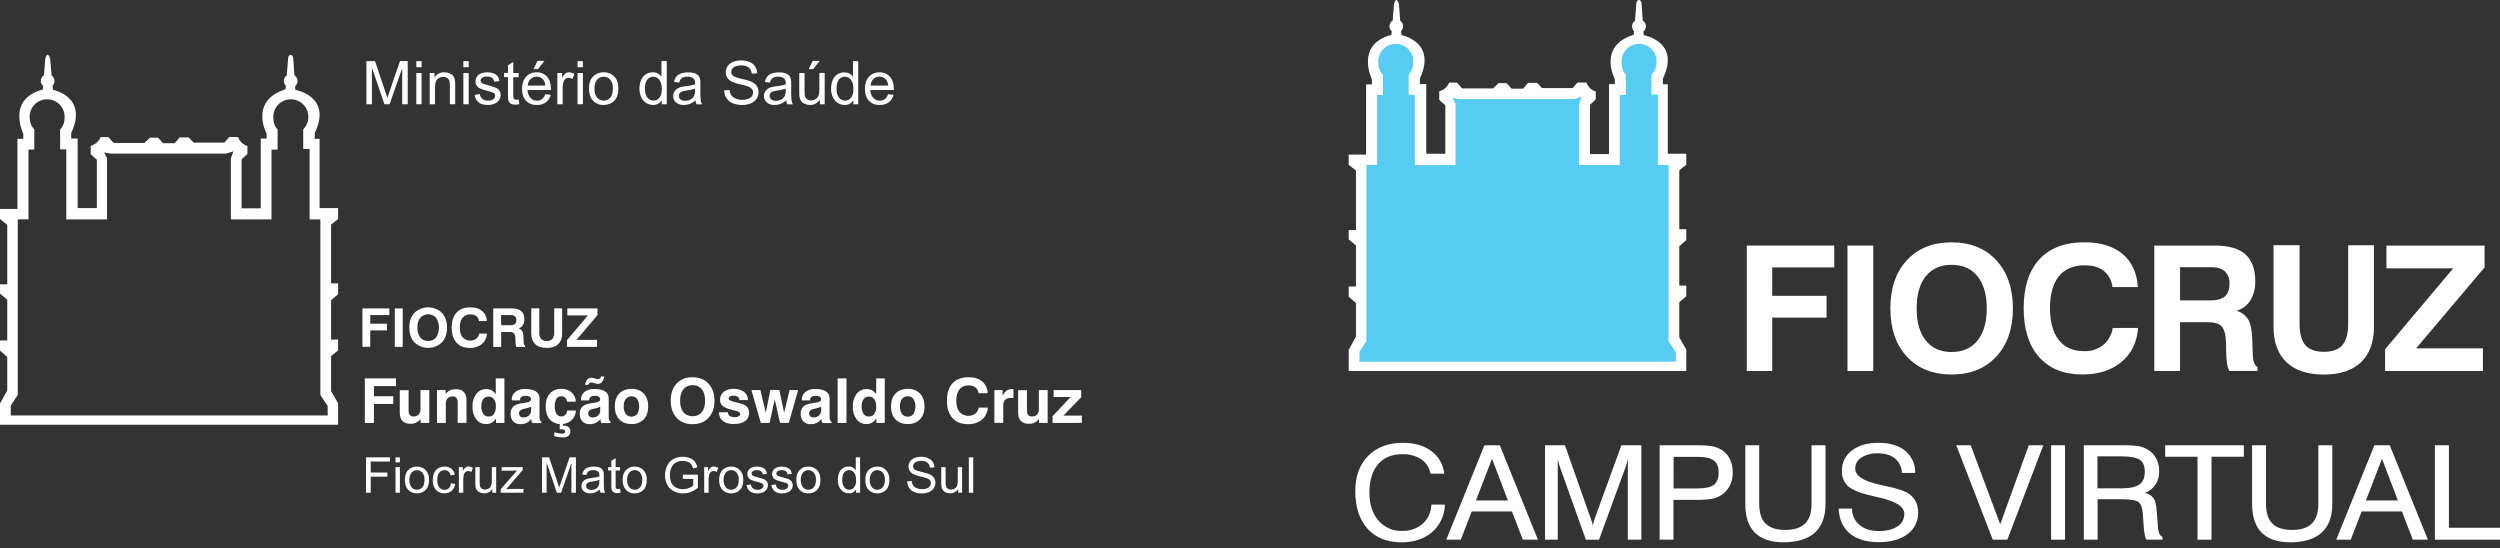 <svg width="228" height="50" viewBox="0 0 228 50" fill="none" xmlns="http://www.w3.org/2000/svg">
<rect x="0" y="0" width="228" height="50" fill="#333333" stroke="none"/>
<path d="M30.835 19.98V18.975H29.146V12.661H28.688C28.688 12.661 28.74 12.213 28.688 12.16C30.358 8.778 26.936 8.196 26.936 8.196L26.915 7.863C26.99 7.8 27.05 7.721 27.088 7.631C27.127 7.541 27.144 7.443 27.137 7.345C27.131 7.248 27.101 7.153 27.051 7.069C27.001 6.985 26.931 6.914 26.848 6.862L26.751 5.427C26.751 5.427 26.751 5.004 26.512 5.004C26.273 5.004 26.274 5.348 26.274 5.348C26.274 5.348 26.213 6.14 26.153 6.876C26.078 6.928 26.015 6.996 25.97 7.076C25.924 7.155 25.896 7.243 25.889 7.334C25.881 7.425 25.893 7.516 25.925 7.602C25.956 7.688 26.006 7.765 26.071 7.83C26.065 7.935 26.053 8.039 26.035 8.143C22.695 9.2 24.313 12.185 24.313 12.185V12.635H23.782V19.002H22.033V14.537L22.563 14.035V13.322C22.367 13.261 22.189 13.155 22.042 13.012C21.895 12.87 21.782 12.696 21.714 12.503H20.892L20.468 13.005H17.657L17.205 12.53H16.384L15.932 13.059H14.873L14.42 12.558H13.678L13.174 13.034H10.363L9.885 12.506H9.169C9.092 12.698 8.971 12.87 8.815 13.007C8.66 13.145 8.475 13.244 8.274 13.298V14.062L8.831 14.564V18.975H7.082V12.636H6.496V12.127C8.061 8.799 4.826 8.19 4.826 8.19L4.795 7.823C4.858 7.759 4.906 7.681 4.936 7.596C4.966 7.511 4.977 7.421 4.969 7.331C4.961 7.242 4.933 7.155 4.888 7.077C4.843 6.999 4.781 6.932 4.707 6.88L4.579 5.397C4.579 5.397 4.499 5 4.34 5C4.182 5 4.128 5.397 4.128 5.397C4.128 5.397 4.071 6.142 4.012 6.859C3.922 6.915 3.847 6.993 3.796 7.086C3.744 7.178 3.717 7.282 3.717 7.388C3.719 7.476 3.74 7.562 3.779 7.641C3.817 7.72 3.872 7.79 3.94 7.846C3.934 7.953 3.921 8.06 3.902 8.166C0.561 9.037 2.125 12.208 2.125 12.208V12.656H1.59V19.053H0V19.977L0.662 20.506V25.93H0V26.776L0.662 27.331V31.049H0V31.974L0.662 32.552V35.617L0 36.806V38.735H30.835V36.781L30.196 35.672V32.476L30.835 31.947V30.97H30.196V27.377L30.835 26.823V25.845H30.196V20.482L30.835 19.98ZM29.885 37.892H0.98V36.993L1.619 36.016V20.006H2.598V13.638H3.129V11.794C2.825 11.504 2.701 11.098 2.701 10.648C2.701 10.226 2.869 9.821 3.168 9.522C3.468 9.224 3.874 9.056 4.298 9.056C4.722 9.056 5.128 9.224 5.428 9.522C5.727 9.821 5.896 10.226 5.896 10.648C5.896 11.1 5.787 11.506 5.483 11.794V13.617H6.047V20.009H9.759V14.431L9.493 13.903L10.103 14.009H20.629L21.293 13.797L21.054 14.434V20.008H24.76V13.641H25.317V11.794C25.013 11.504 24.925 11.098 24.925 10.648C24.925 10.226 25.093 9.821 25.393 9.522C25.692 9.224 26.099 9.056 26.522 9.056C26.946 9.056 27.352 9.224 27.652 9.522C27.952 9.821 28.12 10.226 28.12 10.648C28.124 10.861 28.085 11.072 28.005 11.269C27.925 11.466 27.805 11.645 27.654 11.794V13.59H28.236V20.009H29.218V36.016L29.88 37.019L29.885 37.892Z" fill="white"/>
<path d="M33.053 31.633V28.127H35.508V28.732H33.768V29.526H35.294V30.135H33.768V31.628L33.053 31.633Z" fill="white"/>
<path d="M36.004 31.633V28.127H36.728V31.633H36.004Z" fill="white"/>
<path d="M37.33 29.878C37.33 29.312 37.484 28.863 37.794 28.53C38.132 28.209 38.581 28.03 39.048 28.03C39.515 28.03 39.964 28.209 40.303 28.53C40.613 28.863 40.768 29.312 40.769 29.876C40.77 30.441 40.614 30.89 40.303 31.224C39.965 31.545 39.515 31.724 39.048 31.724C38.581 31.724 38.132 31.545 37.794 31.224C37.484 30.896 37.33 30.447 37.33 29.878ZM38.067 29.878C38.047 30.198 38.137 30.515 38.323 30.777C38.41 30.883 38.52 30.967 38.646 31.022C38.771 31.078 38.908 31.103 39.045 31.096C39.183 31.103 39.321 31.078 39.447 31.023C39.574 30.967 39.685 30.883 39.773 30.777C39.943 30.508 40.033 30.196 40.033 29.878C40.033 29.561 39.943 29.249 39.773 28.98C39.681 28.879 39.569 28.799 39.443 28.744C39.318 28.689 39.182 28.661 39.045 28.661C38.908 28.662 38.773 28.691 38.648 28.747C38.523 28.803 38.412 28.885 38.32 28.986C38.154 29.196 38.065 29.496 38.065 29.878H38.067Z" fill="white"/>
<path d="M44.405 30.428C44.399 30.61 44.355 30.788 44.275 30.952C44.196 31.116 44.082 31.261 43.942 31.378C43.63 31.624 43.239 31.749 42.842 31.731C42.321 31.731 41.917 31.569 41.628 31.244C41.339 30.92 41.195 30.464 41.195 29.878C41.195 29.283 41.342 28.827 41.637 28.507C41.932 28.188 42.355 28.029 42.907 28.031C43.355 28.031 43.71 28.14 43.972 28.358C44.104 28.474 44.211 28.616 44.284 28.776C44.358 28.935 44.398 29.108 44.4 29.283H43.688C43.67 29.106 43.583 28.943 43.445 28.83C43.29 28.718 43.101 28.664 42.91 28.674C42.773 28.665 42.636 28.688 42.51 28.742C42.384 28.795 42.272 28.877 42.184 28.981C42.018 29.185 41.935 29.482 41.935 29.873C41.935 30.255 42.018 30.549 42.183 30.756C42.337 30.927 42.548 31.036 42.777 31.062C43.006 31.089 43.237 31.031 43.426 30.9C43.572 30.777 43.669 30.606 43.698 30.418L44.405 30.428Z" fill="white"/>
<path d="M44.983 31.633V28.127H46.689C47.072 28.127 47.357 28.209 47.541 28.372C47.725 28.535 47.819 28.785 47.819 29.121C47.825 29.309 47.779 29.495 47.683 29.657C47.596 29.798 47.459 29.903 47.3 29.95C47.435 29.99 47.551 30.078 47.626 30.197C47.703 30.359 47.741 30.537 47.737 30.716L47.752 31.131V31.151C47.752 31.36 47.802 31.487 47.888 31.533V31.64H47.095C47.067 31.583 47.047 31.521 47.037 31.458C47.022 31.374 47.013 31.289 47.011 31.203L47.002 30.835C47.011 30.678 46.966 30.523 46.874 30.395C46.761 30.306 46.618 30.264 46.474 30.28H45.708V31.644L44.983 31.633ZM45.706 29.66H46.557C46.702 29.672 46.846 29.632 46.964 29.548C47.01 29.502 47.045 29.447 47.067 29.386C47.089 29.325 47.098 29.26 47.092 29.195C47.096 29.132 47.087 29.068 47.065 29.008C47.043 28.949 47.008 28.894 46.964 28.849C46.856 28.762 46.719 28.72 46.58 28.732H45.696L45.706 29.66Z" fill="white"/>
<path d="M48.454 28.118H49.184V30.317C49.166 30.528 49.223 30.738 49.346 30.91C49.413 30.977 49.493 31.028 49.581 31.06C49.669 31.093 49.764 31.105 49.857 31.098C49.953 31.106 50.049 31.094 50.139 31.062C50.229 31.03 50.312 30.979 50.38 30.912C50.504 30.739 50.562 30.528 50.544 30.317V28.118H51.267V30.395C51.267 30.825 51.147 31.155 50.905 31.386C50.664 31.615 50.316 31.731 49.862 31.731C49.409 31.731 49.056 31.616 48.813 31.387C48.57 31.157 48.449 30.826 48.449 30.395L48.454 28.118Z" fill="white"/>
<path d="M51.707 31.633V31.024L53.624 28.762H51.74V28.125H54.494V28.732L52.577 30.994H54.453V31.631L51.707 31.633Z" fill="white"/>
<path d="M33.418 9.508V5.576H34.204L35.138 8.356C35.223 8.615 35.286 8.809 35.327 8.938C35.372 8.795 35.442 8.585 35.537 8.307L36.481 5.572H37.184V9.508H36.681V6.216L35.53 9.508H35.059L33.917 6.16V9.508H33.418Z" fill="white"/>
<path d="M37.968 6.131V5.576H38.448V6.131H37.968ZM37.968 9.508V6.659H38.448V9.508H37.968Z" fill="white"/>
<path d="M39.189 9.508V6.659H39.626V7.064C39.723 6.913 39.858 6.79 40.018 6.708C40.178 6.625 40.357 6.586 40.536 6.594C40.699 6.592 40.861 6.624 41.011 6.687C41.139 6.737 41.251 6.82 41.335 6.929C41.41 7.037 41.461 7.159 41.486 7.287C41.508 7.442 41.517 7.599 41.513 7.756V9.508H41.029V7.775C41.035 7.626 41.016 7.477 40.972 7.334C40.934 7.236 40.863 7.153 40.772 7.1C40.669 7.041 40.553 7.011 40.434 7.013C40.237 7.01 40.046 7.08 39.899 7.21C39.749 7.337 39.675 7.592 39.675 7.952V9.508H39.189Z" fill="white"/>
<path d="M42.259 6.131V5.576H42.744V6.131H42.259ZM42.259 9.508V6.659H42.744V9.508H42.259Z" fill="white"/>
<path d="M43.287 8.657L43.766 8.582C43.782 8.752 43.862 8.909 43.991 9.022C44.138 9.132 44.319 9.186 44.502 9.176C44.678 9.189 44.853 9.141 44.997 9.04C45.046 9.002 45.086 8.954 45.114 8.9C45.142 8.845 45.157 8.784 45.158 8.722C45.158 8.671 45.145 8.621 45.121 8.576C45.096 8.532 45.06 8.494 45.016 8.468C44.858 8.394 44.691 8.339 44.52 8.305C44.268 8.249 44.02 8.171 43.781 8.073C43.653 8.015 43.545 7.92 43.47 7.802C43.399 7.687 43.362 7.554 43.364 7.42C43.362 7.297 43.392 7.175 43.45 7.067C43.507 6.959 43.589 6.865 43.688 6.793C43.783 6.729 43.887 6.682 43.997 6.652C44.133 6.613 44.274 6.593 44.415 6.594C44.617 6.59 44.817 6.623 45.006 6.691C45.153 6.739 45.283 6.827 45.382 6.946C45.471 7.078 45.528 7.23 45.549 7.388L45.075 7.451C45.06 7.317 44.993 7.194 44.888 7.109C44.761 7.018 44.606 6.973 44.45 6.982C44.284 6.967 44.117 7.006 43.974 7.091C43.932 7.119 43.897 7.157 43.872 7.201C43.847 7.245 43.833 7.295 43.831 7.346C43.831 7.407 43.851 7.466 43.89 7.514C43.939 7.572 44.004 7.616 44.077 7.641C44.125 7.659 44.267 7.701 44.505 7.769C44.749 7.832 44.988 7.911 45.222 8.004C45.35 8.057 45.461 8.146 45.541 8.259C45.622 8.382 45.662 8.526 45.656 8.673C45.656 8.835 45.607 8.993 45.516 9.127C45.414 9.275 45.272 9.389 45.107 9.457C44.916 9.537 44.711 9.577 44.505 9.573C44.133 9.573 43.849 9.496 43.655 9.343C43.451 9.168 43.32 8.924 43.287 8.657Z" fill="white"/>
<path d="M47.296 9.076L47.365 9.503C47.245 9.529 47.123 9.543 47 9.545C46.858 9.552 46.718 9.524 46.591 9.462C46.5 9.414 46.428 9.337 46.386 9.243C46.334 9.058 46.314 8.866 46.326 8.674V7.035H45.971V6.653H46.326V5.954L46.808 5.663V6.659H47.296V7.041H46.808V8.701C46.802 8.79 46.811 8.879 46.833 8.966C46.851 9.005 46.88 9.038 46.918 9.06C46.969 9.086 47.026 9.098 47.083 9.094C47.154 9.093 47.225 9.087 47.296 9.076Z" fill="white"/>
<path d="M49.727 8.59L50.228 8.652C50.163 8.922 50.008 9.161 49.788 9.331C49.55 9.499 49.262 9.584 48.97 9.572C48.787 9.582 48.604 9.553 48.432 9.487C48.261 9.421 48.105 9.32 47.976 9.19C47.731 8.935 47.608 8.575 47.608 8.11C47.608 7.631 47.732 7.259 47.98 6.994C48.102 6.863 48.252 6.76 48.418 6.691C48.585 6.623 48.764 6.59 48.944 6.597C49.119 6.591 49.293 6.623 49.455 6.69C49.616 6.758 49.761 6.859 49.88 6.987C50.122 7.241 50.243 7.611 50.243 8.081C50.243 8.109 50.243 8.152 50.243 8.208H48.109C48.108 8.472 48.202 8.727 48.375 8.927C48.451 9.009 48.544 9.075 48.647 9.118C48.75 9.162 48.861 9.184 48.973 9.182C49.136 9.187 49.296 9.137 49.428 9.042C49.57 8.924 49.674 8.767 49.727 8.59ZM48.136 7.809H49.732C49.726 7.616 49.663 7.428 49.549 7.271C49.478 7.181 49.386 7.109 49.282 7.061C49.178 7.013 49.064 6.989 48.949 6.992C48.845 6.988 48.742 7.006 48.646 7.043C48.549 7.081 48.462 7.137 48.388 7.21C48.229 7.37 48.139 7.585 48.136 7.809ZM48.657 6.305L49.016 5.554H49.655L49.056 6.305H48.657Z" fill="white"/>
<path d="M50.83 9.508V6.659H51.267V7.091C51.34 6.937 51.445 6.801 51.575 6.691C51.666 6.628 51.775 6.594 51.886 6.594C52.063 6.599 52.236 6.653 52.384 6.75L52.217 7.198C52.11 7.132 51.987 7.096 51.861 7.094C51.758 7.093 51.658 7.126 51.576 7.189C51.49 7.256 51.427 7.348 51.396 7.453C51.34 7.636 51.313 7.826 51.314 8.017V9.508H50.83Z" fill="white"/>
<path d="M52.674 6.131V5.576H53.159V6.131H52.674ZM52.674 9.508V6.659H53.159V9.508H52.674Z" fill="white"/>
<path d="M53.716 8.083C53.716 7.556 53.863 7.165 54.158 6.912C54.407 6.7 54.725 6.587 55.053 6.594C55.231 6.587 55.409 6.618 55.575 6.684C55.741 6.749 55.891 6.849 56.016 6.976C56.272 7.231 56.391 7.588 56.391 8.041C56.405 8.338 56.349 8.635 56.226 8.906C56.118 9.113 55.95 9.283 55.744 9.395C55.536 9.511 55.301 9.572 55.063 9.572C54.883 9.58 54.704 9.55 54.537 9.484C54.37 9.418 54.218 9.318 54.093 9.19C53.842 8.933 53.717 8.565 53.716 8.083ZM54.214 8.083C54.214 8.449 54.295 8.72 54.455 8.903C54.529 8.989 54.622 9.058 54.725 9.105C54.829 9.152 54.942 9.177 55.056 9.177C55.17 9.177 55.283 9.152 55.386 9.105C55.49 9.058 55.583 8.989 55.657 8.903C55.817 8.72 55.898 8.442 55.898 8.069C55.898 7.716 55.817 7.449 55.656 7.268C55.581 7.183 55.489 7.114 55.385 7.067C55.282 7.02 55.169 6.996 55.055 6.996C54.941 6.996 54.829 7.02 54.725 7.067C54.622 7.114 54.529 7.183 54.455 7.268C54.295 7.447 54.215 7.719 54.214 8.083Z" fill="white"/>
<path d="M60.35 9.508V9.148C60.267 9.283 60.149 9.394 60.008 9.468C59.867 9.543 59.709 9.579 59.55 9.572C59.327 9.573 59.108 9.508 58.921 9.385C58.728 9.256 58.574 9.076 58.478 8.865C58.368 8.622 58.314 8.357 58.319 8.091C58.316 7.826 58.365 7.564 58.463 7.318C58.546 7.097 58.699 6.909 58.897 6.78C59.087 6.657 59.309 6.592 59.536 6.594C59.696 6.592 59.854 6.629 59.996 6.703C60.126 6.771 60.239 6.868 60.325 6.987V5.576H60.806V9.508H60.35ZM58.817 8.086C58.817 8.452 58.894 8.725 59.048 8.905C59.112 8.988 59.195 9.056 59.29 9.103C59.385 9.15 59.489 9.175 59.595 9.176C59.698 9.177 59.8 9.154 59.894 9.11C59.987 9.066 60.069 9.001 60.134 8.921C60.282 8.751 60.357 8.488 60.357 8.132C60.357 7.742 60.281 7.456 60.13 7.273C60.065 7.188 59.981 7.118 59.884 7.071C59.787 7.023 59.681 6.999 59.573 6.999C59.469 6.998 59.366 7.022 59.272 7.067C59.179 7.113 59.097 7.179 59.034 7.262C58.891 7.434 58.819 7.709 58.818 8.086H58.817Z" fill="white"/>
<path d="M63.427 9.157C63.273 9.292 63.098 9.401 62.909 9.479C62.738 9.542 62.557 9.573 62.375 9.572C62.113 9.589 61.854 9.507 61.65 9.343C61.567 9.27 61.501 9.179 61.457 9.078C61.413 8.977 61.392 8.867 61.394 8.757C61.395 8.627 61.426 8.5 61.487 8.386C61.548 8.271 61.636 8.174 61.743 8.101C61.85 8.028 61.968 7.973 62.092 7.939C62.234 7.906 62.378 7.881 62.523 7.867C62.816 7.84 63.106 7.784 63.388 7.7C63.388 7.634 63.388 7.592 63.388 7.572C63.396 7.497 63.388 7.422 63.364 7.35C63.34 7.278 63.301 7.213 63.25 7.157C63.093 7.037 62.896 6.979 62.698 6.993C62.519 6.978 62.34 7.02 62.187 7.113C62.06 7.222 61.976 7.371 61.947 7.536L61.472 7.471C61.504 7.293 61.577 7.126 61.686 6.982C61.801 6.849 61.952 6.751 62.12 6.7C62.33 6.63 62.549 6.596 62.77 6.6C62.972 6.593 63.173 6.623 63.365 6.686C63.494 6.728 63.61 6.802 63.701 6.901C63.777 6.997 63.829 7.11 63.852 7.23C63.873 7.378 63.881 7.527 63.876 7.676V8.319C63.869 8.603 63.879 8.888 63.907 9.171C63.929 9.291 63.973 9.407 64.035 9.513H63.524C63.47 9.401 63.437 9.28 63.427 9.157ZM63.387 8.078C63.131 8.169 62.865 8.23 62.594 8.26C62.451 8.276 62.309 8.308 62.173 8.357C62.094 8.389 62.028 8.443 61.981 8.514C61.925 8.6 61.903 8.703 61.917 8.804C61.932 8.905 61.983 8.998 62.06 9.065C62.183 9.158 62.336 9.204 62.49 9.192C62.664 9.194 62.836 9.15 62.988 9.065C63.127 8.99 63.239 8.873 63.308 8.731C63.368 8.578 63.395 8.413 63.387 8.249V8.078Z" fill="white"/>
<path d="M66.044 8.245L66.536 8.202C66.551 8.373 66.607 8.539 66.698 8.685C66.799 8.823 66.937 8.929 67.096 8.991C67.288 9.071 67.494 9.111 67.702 9.108C67.882 9.112 68.061 9.082 68.23 9.019C68.364 8.973 68.483 8.889 68.57 8.777C68.643 8.68 68.682 8.561 68.682 8.44C68.684 8.323 68.646 8.21 68.575 8.118C68.479 8.009 68.356 7.929 68.218 7.884C67.988 7.809 67.753 7.745 67.516 7.693C67.252 7.641 66.995 7.558 66.749 7.448C66.579 7.365 66.433 7.239 66.328 7.082C66.235 6.935 66.187 6.765 66.189 6.592C66.189 6.394 66.248 6.2 66.358 6.035C66.48 5.857 66.653 5.719 66.854 5.642C67.085 5.553 67.331 5.509 67.578 5.514C67.843 5.507 68.108 5.553 68.355 5.649C68.563 5.733 68.742 5.877 68.866 6.063C68.987 6.248 69.054 6.463 69.06 6.684L68.559 6.72C68.554 6.613 68.527 6.508 68.48 6.411C68.433 6.315 68.367 6.228 68.286 6.158C68.086 6.016 67.843 5.949 67.598 5.967C67.282 5.967 67.052 6.025 66.908 6.14C66.841 6.188 66.787 6.25 66.749 6.323C66.712 6.395 66.692 6.476 66.691 6.557C66.689 6.623 66.702 6.689 66.728 6.749C66.755 6.809 66.794 6.863 66.844 6.906C66.945 6.997 67.207 7.091 67.633 7.187C67.931 7.245 68.223 7.33 68.506 7.441C68.711 7.524 68.888 7.663 69.017 7.842C69.128 8.008 69.185 8.203 69.182 8.402C69.182 8.611 69.121 8.817 69.005 8.992C68.876 9.182 68.695 9.331 68.483 9.42C68.243 9.526 67.984 9.579 67.722 9.574C67.416 9.584 67.112 9.531 66.828 9.419C66.595 9.323 66.397 9.16 66.259 8.952C66.121 8.741 66.047 8.496 66.044 8.245Z" fill="white"/>
<path d="M71.702 9.157C71.549 9.292 71.374 9.401 71.184 9.479C71.013 9.542 70.832 9.573 70.65 9.572C70.388 9.589 70.129 9.507 69.925 9.343C69.843 9.27 69.777 9.179 69.733 9.078C69.688 8.977 69.667 8.867 69.67 8.757C69.67 8.628 69.701 8.5 69.762 8.386C69.822 8.272 69.909 8.174 70.016 8.101C70.123 8.029 70.24 7.976 70.364 7.943C70.506 7.91 70.65 7.885 70.795 7.87C71.088 7.844 71.378 7.788 71.66 7.704C71.66 7.637 71.66 7.595 71.66 7.576C71.668 7.501 71.66 7.425 71.636 7.354C71.612 7.282 71.573 7.217 71.522 7.161C71.364 7.041 71.168 6.982 70.97 6.997C70.791 6.982 70.612 7.024 70.459 7.117C70.332 7.226 70.247 7.375 70.218 7.539L69.761 7.472C69.793 7.294 69.866 7.127 69.974 6.983C70.087 6.851 70.234 6.753 70.4 6.7C70.609 6.63 70.828 6.596 71.049 6.6C71.251 6.593 71.453 6.623 71.644 6.686C71.773 6.728 71.889 6.802 71.981 6.901C72.057 6.997 72.108 7.11 72.132 7.23C72.152 7.378 72.16 7.527 72.156 7.676V8.319C72.148 8.603 72.159 8.888 72.186 9.171C72.209 9.291 72.252 9.407 72.314 9.513H71.803C71.748 9.401 71.714 9.281 71.702 9.157ZM71.662 8.078C71.406 8.169 71.14 8.23 70.87 8.26C70.726 8.276 70.585 8.308 70.448 8.357C70.37 8.389 70.303 8.443 70.257 8.514C70.201 8.6 70.178 8.703 70.193 8.804C70.207 8.905 70.258 8.998 70.336 9.065C70.458 9.158 70.611 9.204 70.765 9.192C70.94 9.194 71.112 9.15 71.264 9.065C71.403 8.99 71.515 8.873 71.583 8.731C71.644 8.578 71.671 8.413 71.662 8.249V8.078Z" fill="white"/>
<path d="M74.777 9.508V9.089C74.68 9.241 74.546 9.365 74.387 9.449C74.228 9.534 74.05 9.576 73.87 9.572C73.707 9.573 73.546 9.54 73.397 9.475C73.269 9.424 73.156 9.341 73.071 9.233C72.996 9.126 72.945 9.004 72.921 8.875C72.898 8.726 72.888 8.575 72.892 8.424V6.659H73.376V8.238C73.371 8.409 73.381 8.579 73.406 8.748C73.431 8.867 73.498 8.974 73.595 9.048C73.702 9.123 73.831 9.161 73.962 9.157C74.106 9.157 74.247 9.118 74.371 9.045C74.495 8.977 74.592 8.868 74.645 8.738C74.707 8.559 74.735 8.37 74.726 8.181V6.653H75.21V9.508H74.777ZM73.755 6.305L74.114 5.554H74.753L74.16 6.305H73.755Z" fill="white"/>
<path d="M77.824 9.508V9.148C77.741 9.283 77.623 9.394 77.482 9.468C77.341 9.543 77.183 9.579 77.024 9.572C76.801 9.573 76.582 9.508 76.396 9.385C76.202 9.257 76.048 9.077 75.952 8.865C75.843 8.622 75.789 8.357 75.794 8.091C75.791 7.826 75.839 7.564 75.936 7.318C76.02 7.1 76.169 6.914 76.364 6.785C76.554 6.662 76.777 6.597 77.003 6.6C77.157 6.597 77.309 6.631 77.446 6.699C77.584 6.767 77.702 6.868 77.792 6.992V5.576H78.274V9.508H77.824ZM76.29 8.086C76.29 8.452 76.368 8.725 76.523 8.905C76.587 8.988 76.67 9.056 76.764 9.103C76.859 9.15 76.963 9.175 77.069 9.176C77.172 9.177 77.275 9.154 77.368 9.11C77.462 9.066 77.544 9.001 77.609 8.921C77.757 8.751 77.83 8.488 77.83 8.132C77.83 7.742 77.755 7.456 77.604 7.273C77.539 7.187 77.455 7.116 77.358 7.068C77.261 7.019 77.154 6.994 77.046 6.994C76.942 6.994 76.839 7.017 76.745 7.062C76.651 7.108 76.57 7.174 76.506 7.257C76.364 7.432 76.292 7.709 76.292 8.086H76.29Z" fill="white"/>
<path d="M80.992 8.59L81.493 8.652C81.429 8.922 81.274 9.161 81.055 9.331C80.817 9.498 80.531 9.583 80.241 9.572C80.057 9.581 79.874 9.552 79.703 9.487C79.531 9.421 79.376 9.32 79.246 9.19C79.001 8.935 78.88 8.573 78.88 8.11C78.88 7.646 79.007 7.259 79.25 6.994C79.373 6.863 79.523 6.76 79.689 6.691C79.855 6.623 80.034 6.591 80.214 6.597C80.389 6.591 80.563 6.623 80.725 6.69C80.887 6.757 81.032 6.859 81.151 6.987C81.394 7.241 81.515 7.611 81.515 8.081C81.515 8.109 81.515 8.152 81.515 8.208H79.374C79.373 8.472 79.468 8.727 79.641 8.927C79.717 9.009 79.81 9.074 79.913 9.118C80.015 9.162 80.126 9.184 80.238 9.182C80.401 9.187 80.561 9.138 80.693 9.042C80.836 8.925 80.941 8.767 80.992 8.59ZM79.401 7.809H80.997C80.993 7.615 80.929 7.427 80.815 7.271C80.743 7.181 80.651 7.109 80.547 7.061C80.443 7.012 80.329 6.989 80.214 6.992C80.111 6.988 80.007 7.006 79.911 7.043C79.815 7.081 79.727 7.137 79.653 7.21C79.496 7.37 79.406 7.585 79.401 7.809Z" fill="white"/>
<path d="M33.379 44.938V41.711H35.565V42.093H33.809V43.093H35.328V43.475H33.809V44.941L33.379 44.938Z" fill="white"/>
<path d="M36.072 42.167V41.711H36.47V42.167H36.072ZM36.072 44.938V42.601H36.47V44.938H36.072Z" fill="white"/>
<path d="M36.927 43.769C36.927 43.336 37.049 43.016 37.29 42.807C37.496 42.635 37.759 42.544 38.028 42.553C38.174 42.548 38.32 42.573 38.456 42.627C38.593 42.681 38.716 42.763 38.819 42.867C38.925 42.985 39.007 43.123 39.06 43.273C39.112 43.423 39.135 43.581 39.125 43.74C39.137 43.984 39.09 44.227 38.99 44.45C38.901 44.62 38.763 44.76 38.594 44.851C38.42 44.947 38.225 44.996 38.028 44.994C37.88 45 37.733 44.975 37.596 44.921C37.459 44.867 37.334 44.785 37.231 44.679C37.028 44.467 36.927 44.164 36.927 43.769ZM37.336 43.769C37.318 44.01 37.388 44.248 37.533 44.441C37.594 44.512 37.67 44.569 37.755 44.607C37.84 44.646 37.933 44.666 38.026 44.666C38.12 44.666 38.212 44.646 38.298 44.607C38.383 44.569 38.458 44.512 38.52 44.441C38.651 44.293 38.716 44.065 38.716 43.758C38.733 43.522 38.663 43.288 38.518 43.1C38.457 43.031 38.381 42.975 38.296 42.936C38.211 42.898 38.119 42.878 38.026 42.878C37.932 42.878 37.84 42.898 37.755 42.936C37.67 42.975 37.594 43.031 37.533 43.1C37.388 43.292 37.318 43.53 37.336 43.769Z" fill="white"/>
<path d="M41.122 44.082L41.513 44.132C41.485 44.377 41.368 44.603 41.184 44.769C41.004 44.922 40.773 45.003 40.536 44.995C40.392 45.001 40.249 44.976 40.115 44.922C39.981 44.868 39.861 44.786 39.762 44.682C39.568 44.473 39.469 44.173 39.469 43.783C39.465 43.556 39.508 43.33 39.597 43.121C39.673 42.94 39.808 42.79 39.98 42.695C40.151 42.6 40.344 42.551 40.54 42.553C40.765 42.543 40.985 42.611 41.165 42.745C41.333 42.883 41.444 43.078 41.477 43.293L41.094 43.351C41.069 43.215 41 43.091 40.898 42.997C40.803 42.918 40.683 42.876 40.559 42.879C40.467 42.876 40.375 42.894 40.291 42.931C40.206 42.968 40.131 43.023 40.071 43.093C39.943 43.237 39.883 43.462 39.883 43.773C39.883 44.084 39.943 44.314 40.065 44.457C40.122 44.526 40.194 44.581 40.276 44.618C40.358 44.655 40.448 44.673 40.538 44.671C40.682 44.675 40.822 44.623 40.929 44.527C41.043 44.405 41.111 44.248 41.122 44.082Z" fill="white"/>
<path d="M41.849 44.938V42.601H42.207V42.955C42.267 42.828 42.354 42.716 42.462 42.627C42.538 42.575 42.627 42.547 42.718 42.548C42.864 42.55 43.006 42.595 43.127 42.675L42.99 43.043C42.903 42.989 42.802 42.959 42.699 42.958C42.614 42.957 42.532 42.984 42.465 43.035C42.393 43.09 42.341 43.166 42.317 43.252C42.271 43.402 42.248 43.558 42.25 43.714V44.938H41.849Z" fill="white"/>
<path d="M44.897 44.938V44.594C44.818 44.719 44.708 44.821 44.577 44.89C44.446 44.959 44.3 44.994 44.152 44.99C44.02 44.991 43.889 44.964 43.769 44.911C43.663 44.87 43.571 44.802 43.502 44.713C43.438 44.625 43.394 44.525 43.374 44.418C43.354 44.296 43.346 44.173 43.349 44.049V42.601H43.747V43.896C43.742 44.036 43.75 44.177 43.771 44.315C43.793 44.414 43.849 44.501 43.931 44.561C44.019 44.622 44.124 44.654 44.231 44.65C44.349 44.65 44.465 44.619 44.566 44.559C44.666 44.503 44.744 44.415 44.788 44.31C44.839 44.163 44.861 44.008 44.854 43.853V42.601H45.251V44.938H44.897Z" fill="white"/>
<path d="M45.665 44.938V44.617L47.159 42.908C46.989 42.917 46.84 42.922 46.711 42.922H45.754V42.601H47.671V42.856L46.4 44.34L46.155 44.611C46.332 44.597 46.5 44.59 46.656 44.59H47.741V44.932L45.665 44.938Z" fill="white"/>
<path d="M49.432 44.938V41.711H50.078L50.845 43.996C50.917 44.208 50.973 44.367 51 44.473C51.037 44.356 51.094 44.184 51.172 43.956L51.948 41.711H52.525V44.938H52.112V42.237L51.171 44.938H50.788L49.851 42.191V44.938H49.432Z" fill="white"/>
<path d="M54.694 44.65C54.568 44.762 54.424 44.851 54.268 44.914C54.128 44.965 53.979 44.991 53.83 44.99C53.615 45.005 53.403 44.938 53.235 44.803C53.168 44.742 53.114 44.668 53.079 44.585C53.043 44.502 53.026 44.412 53.028 44.322C53.027 44.215 53.053 44.11 53.102 44.016C53.152 43.921 53.224 43.84 53.312 43.78C53.4 43.723 53.496 43.68 53.598 43.653C53.714 43.626 53.832 43.606 53.951 43.593C54.191 43.572 54.429 43.526 54.66 43.457C54.66 43.402 54.66 43.368 54.66 43.354C54.667 43.292 54.66 43.23 54.64 43.171C54.621 43.112 54.589 43.058 54.547 43.013C54.417 42.914 54.256 42.867 54.094 42.879C53.949 42.868 53.805 42.902 53.68 42.976C53.576 43.066 53.506 43.188 53.482 43.323L53.099 43.27C53.125 43.124 53.185 42.986 53.274 42.867C53.366 42.758 53.488 42.676 53.625 42.632C53.796 42.574 53.976 42.546 54.157 42.549C54.322 42.543 54.488 42.567 54.645 42.619C54.751 42.654 54.846 42.715 54.921 42.796C54.984 42.875 55.028 42.967 55.049 43.066C55.065 43.187 55.071 43.309 55.068 43.431V43.96C55.062 44.193 55.071 44.427 55.094 44.659C55.112 44.757 55.146 44.852 55.194 44.939H54.779C54.733 44.849 54.705 44.751 54.694 44.65ZM54.66 43.765C54.45 43.839 54.233 43.889 54.011 43.914C53.892 43.927 53.776 43.954 53.663 43.994C53.6 44.02 53.545 44.065 53.508 44.122C53.471 44.177 53.452 44.242 53.453 44.309C53.452 44.359 53.462 44.409 53.483 44.455C53.503 44.501 53.534 44.541 53.573 44.574C53.673 44.651 53.798 44.689 53.924 44.679C54.067 44.682 54.208 44.648 54.333 44.579C54.447 44.517 54.54 44.422 54.596 44.305C54.645 44.179 54.667 44.044 54.66 43.909V43.765Z" fill="white"/>
<path d="M56.547 44.584L56.604 44.934C56.505 44.956 56.405 44.967 56.304 44.969C56.188 44.975 56.072 44.951 55.968 44.901C55.894 44.861 55.835 44.798 55.8 44.721C55.758 44.569 55.741 44.411 55.752 44.253V42.908H55.46V42.601H55.752V42.022L56.147 41.784V42.601H56.547V42.908H56.147V44.276C56.142 44.349 56.149 44.422 56.167 44.494C56.181 44.526 56.206 44.552 56.236 44.57C56.278 44.592 56.325 44.602 56.372 44.599C56.43 44.598 56.489 44.593 56.547 44.584Z" fill="white"/>
<path d="M56.787 43.769C56.787 43.336 56.908 43.016 57.15 42.807C57.356 42.635 57.618 42.544 57.887 42.553C58.034 42.548 58.18 42.573 58.316 42.628C58.453 42.682 58.576 42.764 58.678 42.869C58.785 42.987 58.867 43.124 58.919 43.274C58.972 43.424 58.994 43.583 58.985 43.741C58.996 43.985 58.95 44.228 58.85 44.452C58.761 44.622 58.623 44.761 58.454 44.853C58.28 44.948 58.085 44.997 57.887 44.995C57.74 45.002 57.593 44.977 57.456 44.922C57.319 44.868 57.194 44.786 57.091 44.681C56.889 44.467 56.787 44.164 56.787 43.769ZM57.196 43.769C57.178 44.01 57.247 44.248 57.393 44.441C57.454 44.512 57.53 44.569 57.615 44.607C57.7 44.646 57.792 44.666 57.886 44.666C57.98 44.666 58.072 44.646 58.157 44.607C58.242 44.569 58.318 44.512 58.38 44.441C58.511 44.293 58.577 44.065 58.576 43.758C58.593 43.522 58.523 43.288 58.38 43.1C58.318 43.031 58.242 42.974 58.157 42.936C58.072 42.898 57.98 42.878 57.886 42.878C57.793 42.878 57.7 42.898 57.615 42.936C57.53 42.974 57.455 43.031 57.393 43.1C57.248 43.292 57.178 43.53 57.196 43.769Z" fill="white"/>
<path d="M62.274 43.672V43.29H63.646V44.487C63.451 44.648 63.231 44.777 62.995 44.869C62.775 44.953 62.541 44.996 62.306 44.997C62.004 45.001 61.706 44.931 61.438 44.793C61.184 44.664 60.978 44.458 60.85 44.205C60.715 43.938 60.646 43.642 60.651 43.344C60.649 43.039 60.717 42.739 60.849 42.465C60.967 42.206 61.166 41.993 61.417 41.859C61.681 41.722 61.975 41.654 62.273 41.66C62.491 41.657 62.708 41.695 62.911 41.773C63.085 41.838 63.239 41.947 63.356 42.089C63.474 42.246 63.558 42.426 63.602 42.618L63.218 42.723C63.182 42.586 63.12 42.457 63.037 42.341C62.956 42.24 62.85 42.163 62.729 42.116C62.587 42.057 62.435 42.028 62.281 42.031C62.107 42.026 61.933 42.056 61.77 42.12C61.639 42.172 61.52 42.252 61.424 42.354C61.339 42.449 61.27 42.557 61.221 42.674C61.135 42.879 61.092 43.1 61.093 43.322C61.085 43.571 61.136 43.818 61.241 44.044C61.334 44.231 61.487 44.383 61.676 44.476C61.864 44.569 62.071 44.618 62.281 44.617C62.468 44.617 62.652 44.581 62.825 44.51C62.97 44.457 63.106 44.38 63.226 44.282V43.681L62.274 43.672Z" fill="white"/>
<path d="M64.223 44.938V42.601H64.581V42.955C64.641 42.828 64.728 42.716 64.836 42.627C64.911 42.575 65.001 42.547 65.092 42.548C65.238 42.55 65.379 42.595 65.501 42.675L65.364 43.043C65.277 42.989 65.176 42.959 65.073 42.958C64.988 42.957 64.906 42.984 64.839 43.035C64.767 43.09 64.715 43.166 64.691 43.252C64.645 43.402 64.622 43.558 64.624 43.714V44.938H64.223Z" fill="white"/>
<path d="M65.585 43.769C65.585 43.336 65.707 43.016 65.948 42.807C66.154 42.635 66.417 42.544 66.686 42.553C66.832 42.548 66.978 42.573 67.115 42.628C67.251 42.682 67.374 42.764 67.477 42.869C67.583 42.987 67.665 43.124 67.718 43.274C67.77 43.424 67.793 43.583 67.784 43.741C67.795 43.985 67.748 44.229 67.647 44.452C67.558 44.622 67.421 44.761 67.252 44.853C67.079 44.948 66.883 44.997 66.686 44.995C66.538 45.002 66.391 44.977 66.254 44.922C66.117 44.868 65.993 44.786 65.889 44.681C65.686 44.467 65.585 44.164 65.585 43.769ZM65.994 43.769C65.976 44.01 66.046 44.248 66.191 44.441C66.252 44.512 66.328 44.569 66.413 44.607C66.498 44.646 66.591 44.666 66.684 44.666C66.778 44.666 66.871 44.646 66.956 44.607C67.041 44.569 67.117 44.512 67.178 44.441C67.31 44.293 67.375 44.065 67.374 43.758C67.391 43.522 67.321 43.288 67.176 43.1C67.115 43.031 67.039 42.975 66.954 42.936C66.869 42.898 66.777 42.878 66.684 42.878C66.59 42.878 66.498 42.898 66.413 42.936C66.328 42.975 66.253 43.031 66.191 43.1C66.046 43.292 65.976 43.53 65.994 43.769Z" fill="white"/>
<path d="M68.09 44.24L68.484 44.179C68.497 44.318 68.562 44.447 68.668 44.539C68.789 44.631 68.939 44.676 69.091 44.667C69.236 44.678 69.379 44.639 69.497 44.555C69.536 44.524 69.568 44.486 69.59 44.442C69.612 44.398 69.624 44.349 69.625 44.3C69.626 44.258 69.616 44.216 69.595 44.178C69.575 44.141 69.544 44.11 69.508 44.089C69.378 44.027 69.242 43.982 69.101 43.954C68.894 43.908 68.691 43.845 68.495 43.764C68.39 43.717 68.301 43.639 68.24 43.541C68.182 43.447 68.152 43.338 68.153 43.228C68.152 43.127 68.177 43.028 68.224 42.939C68.271 42.85 68.338 42.774 68.42 42.717C68.498 42.664 68.584 42.625 68.676 42.601C68.787 42.569 68.903 42.553 69.019 42.554C69.184 42.551 69.348 42.578 69.504 42.633C69.625 42.674 69.732 42.748 69.812 42.848C69.885 42.956 69.932 43.08 69.948 43.21L69.565 43.263C69.553 43.153 69.498 43.051 69.412 42.981C69.307 42.907 69.18 42.872 69.053 42.88C68.916 42.867 68.779 42.899 68.662 42.971C68.626 42.993 68.597 43.025 68.577 43.062C68.556 43.099 68.546 43.14 68.545 43.182C68.544 43.232 68.562 43.281 68.594 43.319C68.633 43.368 68.686 43.405 68.746 43.425C68.785 43.44 68.902 43.474 69.097 43.527C69.297 43.576 69.493 43.637 69.685 43.71C69.788 43.755 69.877 43.827 69.941 43.919C70.007 44.02 70.04 44.138 70.035 44.258C70.035 44.391 69.995 44.521 69.92 44.631C69.837 44.752 69.721 44.845 69.586 44.901C69.429 44.967 69.261 44.999 69.091 44.997C68.844 45.014 68.598 44.947 68.393 44.808C68.224 44.663 68.116 44.461 68.09 44.24Z" fill="white"/>
<path d="M70.352 44.24L70.745 44.179C70.759 44.318 70.825 44.447 70.93 44.539C71.051 44.631 71.201 44.676 71.353 44.667C71.498 44.678 71.642 44.639 71.76 44.555C71.799 44.524 71.83 44.486 71.853 44.442C71.875 44.398 71.886 44.349 71.887 44.3C71.889 44.258 71.879 44.216 71.858 44.178C71.838 44.141 71.808 44.11 71.771 44.089C71.642 44.027 71.505 43.982 71.365 43.954C71.157 43.908 70.954 43.844 70.757 43.764C70.654 43.718 70.567 43.642 70.506 43.547C70.445 43.452 70.413 43.341 70.415 43.228C70.414 43.127 70.438 43.027 70.487 42.939C70.533 42.85 70.6 42.774 70.682 42.717C70.76 42.664 70.846 42.625 70.938 42.601C71.049 42.569 71.164 42.553 71.28 42.554C71.446 42.551 71.61 42.578 71.766 42.633C71.887 42.674 71.994 42.748 72.074 42.848C72.147 42.956 72.194 43.08 72.211 43.21L71.827 43.263C71.815 43.153 71.76 43.051 71.674 42.981C71.569 42.907 71.442 42.872 71.315 42.88C71.178 42.867 71.041 42.899 70.924 42.971C70.888 42.994 70.859 43.025 70.839 43.062C70.819 43.099 70.807 43.14 70.806 43.182C70.806 43.232 70.823 43.281 70.855 43.319C70.895 43.368 70.948 43.405 71.008 43.425C71.048 43.44 71.164 43.474 71.358 43.527C71.558 43.576 71.755 43.637 71.947 43.71C72.05 43.755 72.139 43.827 72.203 43.919C72.269 44.02 72.302 44.138 72.298 44.258C72.297 44.391 72.257 44.521 72.181 44.631C72.099 44.752 71.983 44.846 71.848 44.901C71.691 44.967 71.522 44.999 71.352 44.997C71.105 45.013 70.86 44.947 70.655 44.808C70.486 44.664 70.377 44.461 70.352 44.24Z" fill="white"/>
<path d="M72.625 43.769C72.625 43.336 72.753 43.016 72.988 42.807C73.194 42.635 73.456 42.544 73.725 42.553C73.872 42.548 74.018 42.573 74.154 42.628C74.29 42.682 74.414 42.764 74.516 42.869C74.623 42.987 74.705 43.124 74.757 43.274C74.81 43.424 74.832 43.583 74.823 43.741C74.835 43.985 74.788 44.229 74.686 44.452C74.598 44.622 74.461 44.762 74.291 44.853C74.118 44.948 73.923 44.997 73.725 44.995C73.578 45.002 73.431 44.977 73.293 44.922C73.156 44.868 73.032 44.786 72.929 44.681C72.726 44.467 72.625 44.164 72.625 43.769ZM73.034 43.769C73.015 44.01 73.085 44.248 73.231 44.441C73.292 44.512 73.368 44.569 73.453 44.607C73.538 44.646 73.63 44.666 73.724 44.666C73.818 44.666 73.91 44.646 73.995 44.607C74.08 44.569 74.156 44.512 74.217 44.441C74.349 44.293 74.414 44.065 74.414 43.758C74.431 43.522 74.361 43.288 74.216 43.1C74.154 43.031 74.079 42.975 73.994 42.936C73.909 42.898 73.817 42.878 73.723 42.878C73.63 42.878 73.538 42.898 73.453 42.936C73.368 42.975 73.292 43.031 73.231 43.1C73.086 43.292 73.016 43.53 73.034 43.769Z" fill="white"/>
<path d="M78.068 44.938V44.643C78 44.754 77.903 44.844 77.787 44.906C77.672 44.967 77.542 44.996 77.411 44.99C77.229 44.991 77.051 44.937 76.9 44.836C76.74 44.731 76.614 44.582 76.536 44.407C76.446 44.207 76.403 43.989 76.408 43.77C76.405 43.552 76.444 43.336 76.524 43.133C76.593 42.955 76.716 42.803 76.876 42.697C77.031 42.596 77.214 42.543 77.4 42.545C77.531 42.543 77.661 42.573 77.777 42.634C77.883 42.69 77.975 42.77 78.046 42.866V41.708H78.441V44.935L78.068 44.938ZM76.811 43.772C76.793 44.011 76.86 44.248 77.001 44.443C77.054 44.511 77.122 44.567 77.199 44.606C77.277 44.644 77.363 44.665 77.45 44.666C77.534 44.666 77.618 44.647 77.695 44.61C77.772 44.573 77.839 44.519 77.892 44.453C78.028 44.265 78.092 44.035 78.075 43.805C78.075 43.485 78.013 43.249 77.889 43.1C77.836 43.03 77.766 42.973 77.687 42.934C77.608 42.895 77.52 42.876 77.432 42.876C77.346 42.875 77.261 42.894 77.184 42.932C77.107 42.969 77.04 43.024 76.988 43.091C76.871 43.235 76.811 43.462 76.811 43.772Z" fill="white"/>
<path d="M78.914 43.769C78.914 43.336 79.034 43.016 79.276 42.807C79.482 42.635 79.744 42.544 80.013 42.553C80.16 42.548 80.306 42.573 80.442 42.627C80.579 42.682 80.702 42.764 80.804 42.869C80.911 42.987 80.993 43.124 81.045 43.274C81.098 43.424 81.12 43.583 81.111 43.741C81.123 43.985 81.077 44.229 80.976 44.452C80.887 44.621 80.749 44.761 80.581 44.853C80.407 44.948 80.212 44.997 80.013 44.995C79.866 45.001 79.719 44.975 79.582 44.92C79.445 44.865 79.321 44.782 79.218 44.676C79.015 44.467 78.914 44.164 78.914 43.769ZM79.322 43.769C79.304 44.009 79.374 44.248 79.519 44.441C79.58 44.512 79.656 44.569 79.741 44.608C79.826 44.646 79.919 44.666 80.013 44.666C80.106 44.666 80.199 44.646 80.284 44.608C80.37 44.569 80.445 44.512 80.507 44.441C80.634 44.292 80.704 44.059 80.704 43.758C80.72 43.522 80.65 43.288 80.505 43.1C80.444 43.031 80.368 42.974 80.283 42.936C80.198 42.898 80.105 42.878 80.012 42.878C79.919 42.878 79.826 42.898 79.741 42.936C79.656 42.974 79.58 43.031 79.519 43.1C79.374 43.292 79.304 43.53 79.322 43.769Z" fill="white"/>
<path d="M82.739 43.901L83.143 43.866C83.153 44.006 83.197 44.143 83.271 44.263C83.353 44.377 83.466 44.466 83.597 44.518C83.754 44.583 83.924 44.616 84.094 44.613C84.241 44.616 84.388 44.592 84.526 44.541C84.637 44.503 84.734 44.434 84.806 44.342C84.866 44.262 84.898 44.165 84.898 44.066C84.9 43.97 84.869 43.877 84.81 43.801C84.731 43.712 84.631 43.646 84.519 43.61C84.432 43.577 84.239 43.524 83.941 43.453C83.726 43.409 83.516 43.341 83.316 43.252C83.176 43.184 83.057 43.08 82.971 42.951C82.895 42.831 82.855 42.691 82.857 42.549C82.857 42.386 82.905 42.228 82.996 42.093C83.095 41.946 83.237 41.833 83.403 41.77C83.592 41.695 83.794 41.657 83.997 41.66C84.216 41.655 84.433 41.695 84.636 41.776C84.808 41.844 84.956 41.963 85.059 42.116C85.158 42.268 85.213 42.444 85.218 42.625L84.807 42.656C84.803 42.568 84.78 42.482 84.742 42.402C84.703 42.323 84.649 42.252 84.582 42.194C84.418 42.079 84.219 42.025 84.019 42.038C83.819 42.022 83.62 42.072 83.451 42.18C83.397 42.219 83.352 42.27 83.321 42.33C83.29 42.389 83.274 42.455 83.274 42.522C83.272 42.576 83.283 42.63 83.305 42.68C83.328 42.729 83.36 42.773 83.401 42.809C83.483 42.883 83.699 42.959 84.04 43.038C84.285 43.086 84.525 43.155 84.757 43.244C84.924 43.314 85.069 43.428 85.175 43.573C85.266 43.709 85.312 43.868 85.31 44.031C85.309 44.204 85.257 44.373 85.161 44.518C85.057 44.674 84.91 44.797 84.737 44.872C84.54 44.959 84.327 45.002 84.112 44.999C83.861 45.007 83.61 44.964 83.376 44.872C83.185 44.794 83.023 44.661 82.909 44.49C82.798 44.314 82.739 44.11 82.739 43.901Z" fill="white"/>
<path d="M87.389 44.938V44.594C87.31 44.718 87.2 44.82 87.069 44.89C86.939 44.959 86.793 44.994 86.645 44.99C86.513 44.991 86.383 44.964 86.262 44.911C86.157 44.87 86.064 44.801 85.995 44.713C85.932 44.625 85.888 44.524 85.867 44.418C85.848 44.296 85.84 44.173 85.843 44.049V42.601H86.24V43.896C86.236 44.036 86.244 44.177 86.264 44.315C86.286 44.414 86.343 44.501 86.424 44.561C86.512 44.622 86.617 44.653 86.724 44.65C86.843 44.65 86.959 44.619 87.061 44.559C87.16 44.503 87.238 44.415 87.282 44.31C87.332 44.163 87.354 44.008 87.347 43.853V42.601H87.744V44.938H87.389Z" fill="white"/>
<path d="M88.359 44.938V41.711H88.757V44.938H88.359Z" fill="white"/>
<path d="M33.271 38.571V34.508H36.116V35.214H34.103V36.136H35.866V36.841H34.103V38.571H33.271Z" fill="white"/>
<path d="M39.15 35.573V38.571H38.361V38.215C38.255 38.353 38.118 38.465 37.961 38.541C37.801 38.616 37.626 38.653 37.45 38.651C37.119 38.651 36.872 38.564 36.706 38.396C36.54 38.228 36.459 37.966 36.459 37.622V35.584H37.265V37.391C37.251 37.551 37.288 37.711 37.372 37.847C37.417 37.896 37.473 37.934 37.535 37.957C37.597 37.981 37.664 37.99 37.73 37.983C37.812 37.987 37.895 37.974 37.972 37.945C38.05 37.916 38.12 37.872 38.18 37.814C38.237 37.752 38.281 37.679 38.31 37.6C38.339 37.52 38.351 37.436 38.347 37.352V35.573H39.15Z" fill="white"/>
<path d="M39.854 38.571V35.573H40.642V35.928C40.747 35.789 40.884 35.677 41.041 35.602C41.201 35.528 41.376 35.49 41.553 35.492C41.885 35.492 42.133 35.577 42.298 35.747C42.464 35.919 42.545 36.178 42.545 36.523V38.567H41.74V36.755C41.754 36.593 41.716 36.431 41.63 36.294C41.586 36.245 41.531 36.207 41.469 36.183C41.407 36.159 41.341 36.15 41.275 36.156C41.192 36.152 41.109 36.165 41.032 36.194C40.954 36.223 40.883 36.268 40.824 36.325C40.767 36.388 40.723 36.461 40.694 36.54C40.666 36.619 40.653 36.703 40.658 36.788V38.571H39.854Z" fill="white"/>
<path d="M46.003 34.508V38.571H45.236V38.166C45.137 38.322 45.003 38.453 44.845 38.548C44.688 38.634 44.512 38.678 44.334 38.675C44.159 38.679 43.986 38.641 43.83 38.565C43.673 38.489 43.537 38.376 43.432 38.237C43.192 37.904 43.07 37.501 43.089 37.091C43.07 36.675 43.191 36.265 43.432 35.925C43.591 35.716 43.819 35.568 44.076 35.508C44.333 35.448 44.603 35.48 44.838 35.598C44.992 35.682 45.122 35.803 45.215 35.951V34.508H46.003ZM43.896 37.055C43.881 37.298 43.941 37.54 44.068 37.748C44.124 37.826 44.198 37.889 44.285 37.931C44.372 37.973 44.467 37.992 44.564 37.987C44.659 37.992 44.754 37.973 44.839 37.931C44.925 37.89 44.998 37.827 45.053 37.749C45.179 37.54 45.238 37.298 45.222 37.055C45.236 36.823 45.175 36.593 45.045 36.399C44.987 36.324 44.911 36.263 44.825 36.223C44.738 36.183 44.642 36.164 44.547 36.169C44.454 36.166 44.362 36.186 44.279 36.227C44.195 36.269 44.124 36.33 44.07 36.406C43.945 36.597 43.885 36.823 43.896 37.051V37.055Z" fill="white"/>
<path d="M48.45 38.199C48.352 38.351 48.214 38.474 48.051 38.555C47.873 38.642 47.676 38.685 47.478 38.683C47.354 38.691 47.23 38.673 47.114 38.63C46.998 38.588 46.893 38.521 46.804 38.436C46.636 38.24 46.551 37.986 46.568 37.729C46.56 37.61 46.576 37.491 46.617 37.38C46.658 37.268 46.721 37.166 46.804 37.081C46.962 36.932 47.222 36.826 47.586 36.775C47.669 36.762 47.778 36.747 47.912 36.73C48.255 36.686 48.423 36.588 48.423 36.435C48.427 36.386 48.419 36.338 48.399 36.293C48.379 36.249 48.348 36.21 48.31 36.18C48.192 36.117 48.059 36.09 47.926 36.101C47.794 36.093 47.663 36.127 47.552 36.198C47.509 36.23 47.476 36.272 47.453 36.32C47.431 36.368 47.421 36.42 47.424 36.473V36.518H46.671V36.463C46.665 36.325 46.692 36.188 46.748 36.062C46.805 35.936 46.891 35.825 46.998 35.738C47.259 35.549 47.578 35.456 47.901 35.475C48.321 35.475 48.643 35.547 48.868 35.693C48.975 35.758 49.062 35.851 49.121 35.962C49.181 36.072 49.209 36.196 49.204 36.322V38.027C49.2 38.121 49.213 38.216 49.243 38.306C49.267 38.366 49.313 38.415 49.37 38.446V38.581H48.545C48.516 38.527 48.495 38.469 48.481 38.41C48.462 38.341 48.452 38.27 48.45 38.199ZM48.436 37.095C48.291 37.16 48.139 37.209 47.984 37.241C47.812 37.278 47.728 37.297 47.719 37.3C47.608 37.323 47.505 37.375 47.421 37.451C47.361 37.522 47.331 37.613 47.337 37.706C47.335 37.755 47.343 37.804 47.362 37.849C47.38 37.895 47.408 37.936 47.444 37.969C47.526 38.037 47.63 38.072 47.736 38.066C47.829 38.071 47.922 38.057 48.01 38.026C48.098 37.994 48.178 37.946 48.247 37.883C48.311 37.817 48.36 37.738 48.392 37.652C48.424 37.566 48.438 37.474 48.434 37.382L48.436 37.095Z" fill="white"/>
<path d="M51.73 37.44H52.523C52.509 37.783 52.359 38.107 52.107 38.341C51.845 38.568 51.506 38.686 51.16 38.672C50.968 38.681 50.777 38.648 50.6 38.574C50.423 38.5 50.265 38.388 50.137 38.246C49.889 37.962 49.765 37.57 49.765 37.068C49.765 36.566 49.893 36.174 50.149 35.891C50.281 35.748 50.443 35.635 50.624 35.562C50.805 35.488 51 35.455 51.196 35.465C51.532 35.45 51.863 35.56 52.123 35.774C52.244 35.884 52.34 36.017 52.408 36.164C52.476 36.312 52.513 36.472 52.517 36.635H51.717C51.706 36.497 51.646 36.367 51.548 36.268C51.451 36.181 51.323 36.135 51.192 36.141C51.103 36.136 51.014 36.155 50.935 36.196C50.857 36.238 50.791 36.299 50.744 36.375C50.632 36.592 50.581 36.835 50.596 37.078C50.582 37.31 50.635 37.541 50.749 37.744C50.796 37.818 50.861 37.879 50.939 37.92C51.017 37.961 51.104 37.98 51.192 37.977C51.258 37.98 51.324 37.97 51.385 37.947C51.447 37.924 51.503 37.888 51.551 37.842C51.652 37.73 51.715 37.589 51.73 37.44ZM50.553 39.779V39.429C50.701 39.467 50.835 39.498 50.955 39.517C51.056 39.535 51.159 39.546 51.262 39.547C51.336 39.553 51.409 39.536 51.473 39.499C51.495 39.481 51.513 39.457 51.525 39.431C51.536 39.404 51.541 39.375 51.538 39.346C51.541 39.317 51.535 39.287 51.521 39.261C51.508 39.234 51.487 39.212 51.461 39.197C51.381 39.163 51.293 39.148 51.206 39.154H51.11C51.089 39.152 51.069 39.152 51.048 39.154V38.572H51.331V38.82H51.372C51.544 38.806 51.716 38.851 51.86 38.947C51.913 39.001 51.955 39.065 51.983 39.135C52.011 39.205 52.024 39.28 52.022 39.355C52.02 39.431 52.003 39.505 51.972 39.574C51.94 39.642 51.895 39.704 51.84 39.755C51.677 39.859 51.485 39.907 51.293 39.894C51.182 39.892 51.071 39.882 50.962 39.863C50.834 39.845 50.697 39.817 50.553 39.779Z" fill="white"/>
<path d="M54.757 38.199C54.66 38.352 54.522 38.475 54.359 38.555C54.18 38.642 53.984 38.685 53.786 38.683C53.663 38.691 53.539 38.673 53.423 38.63C53.307 38.588 53.201 38.521 53.113 38.436C52.944 38.24 52.859 37.986 52.876 37.729C52.868 37.61 52.885 37.491 52.925 37.38C52.966 37.268 53.03 37.166 53.113 37.081C53.27 36.932 53.531 36.83 53.895 36.775C53.978 36.762 54.087 36.747 54.221 36.73C54.562 36.686 54.732 36.588 54.732 36.435C54.736 36.386 54.727 36.338 54.707 36.293C54.687 36.249 54.657 36.21 54.618 36.18C54.501 36.117 54.367 36.09 54.235 36.101C54.103 36.093 53.972 36.127 53.861 36.198C53.819 36.23 53.785 36.272 53.763 36.32C53.741 36.368 53.731 36.42 53.734 36.473V36.518H52.981V36.463C52.975 36.325 53.001 36.188 53.058 36.062C53.115 35.936 53.2 35.825 53.308 35.738C53.569 35.549 53.888 35.456 54.21 35.475C54.63 35.475 54.953 35.547 55.178 35.693C55.285 35.758 55.372 35.851 55.431 35.962C55.49 36.072 55.519 36.196 55.514 36.322V38.027C55.509 38.121 55.522 38.216 55.552 38.306C55.576 38.366 55.622 38.416 55.68 38.446V38.581H54.842C54.812 38.527 54.791 38.47 54.778 38.41C54.764 38.34 54.757 38.27 54.757 38.199ZM55.111 34.335C55.083 34.519 55.011 34.694 54.899 34.844C54.855 34.897 54.8 34.94 54.737 34.968C54.674 34.996 54.605 35.01 54.536 35.009C54.5 35.009 54.465 35.006 54.429 35.001C54.395 34.996 54.362 34.989 54.329 34.978L54.088 34.905C54.053 34.897 54.02 34.89 53.991 34.885C53.962 34.883 53.934 34.883 53.905 34.885C53.85 34.883 53.796 34.9 53.753 34.935C53.708 34.979 53.676 35.035 53.662 35.096H53.357C53.383 34.918 53.453 34.75 53.562 34.606C53.607 34.555 53.662 34.514 53.724 34.487C53.786 34.46 53.854 34.447 53.922 34.45C53.961 34.449 53.999 34.452 54.038 34.458C54.079 34.465 54.12 34.475 54.159 34.488L54.415 34.556C54.438 34.564 54.461 34.57 54.485 34.573C54.512 34.575 54.54 34.575 54.567 34.573C54.594 34.574 54.622 34.569 54.647 34.559C54.673 34.549 54.696 34.534 54.715 34.514C54.76 34.464 54.791 34.403 54.805 34.336L55.111 34.335ZM54.743 37.101C54.599 37.167 54.447 37.216 54.291 37.247C54.121 37.284 54.035 37.303 54.028 37.306C53.916 37.329 53.814 37.381 53.73 37.458C53.669 37.528 53.639 37.62 53.645 37.712C53.643 37.761 53.652 37.81 53.67 37.856C53.689 37.901 53.717 37.942 53.753 37.976C53.834 38.044 53.938 38.078 54.044 38.073C54.138 38.078 54.231 38.064 54.319 38.032C54.406 38.001 54.487 37.952 54.556 37.889C54.62 37.823 54.669 37.745 54.701 37.658C54.733 37.572 54.747 37.48 54.742 37.389L54.743 37.101Z" fill="white"/>
<path d="M56.068 37.068C56.068 36.569 56.203 36.177 56.474 35.892C56.745 35.608 57.118 35.465 57.592 35.465C57.798 35.454 58.004 35.486 58.197 35.56C58.389 35.633 58.564 35.747 58.709 35.892C58.982 36.178 59.118 36.569 59.117 37.068C59.117 37.567 58.981 37.959 58.709 38.245C58.564 38.39 58.389 38.503 58.197 38.577C58.004 38.651 57.798 38.683 57.592 38.672C57.118 38.672 56.745 38.53 56.474 38.245C56.203 37.961 56.068 37.567 56.068 37.068ZM56.884 37.068C56.868 37.311 56.933 37.553 57.068 37.757C57.132 37.833 57.212 37.894 57.302 37.936C57.392 37.978 57.49 38 57.59 38C57.689 38 57.787 37.978 57.878 37.936C57.968 37.894 58.047 37.833 58.111 37.757C58.231 37.547 58.294 37.31 58.294 37.069C58.294 36.828 58.231 36.591 58.111 36.381C58.047 36.306 57.967 36.245 57.877 36.204C57.786 36.162 57.688 36.141 57.589 36.141C57.49 36.141 57.392 36.162 57.301 36.204C57.211 36.245 57.131 36.306 57.067 36.381C56.932 36.584 56.868 36.825 56.884 37.068Z" fill="white"/>
<path d="M61.168 36.543C61.168 35.888 61.348 35.367 61.706 34.981C62.065 34.594 62.549 34.402 63.158 34.404C63.767 34.404 64.252 34.596 64.613 34.982C64.973 35.367 65.155 35.888 65.16 36.543C65.16 37.198 64.979 37.718 64.618 38.105C64.257 38.491 63.772 38.684 63.163 38.684C62.555 38.684 62.071 38.491 61.711 38.105C61.352 37.718 61.171 37.198 61.168 36.543ZM62.023 36.543C62.023 36.991 62.123 37.338 62.322 37.585C62.423 37.708 62.551 37.805 62.696 37.87C62.841 37.934 62.999 37.963 63.158 37.955C63.318 37.964 63.478 37.935 63.625 37.871C63.772 37.806 63.901 37.708 64.003 37.585C64.203 37.338 64.304 36.991 64.305 36.543C64.305 36.096 64.207 35.749 64.009 35.503C63.908 35.379 63.778 35.281 63.632 35.216C63.485 35.152 63.325 35.122 63.165 35.131C63.006 35.123 62.847 35.152 62.702 35.217C62.557 35.281 62.429 35.379 62.329 35.501C62.125 35.747 62.023 36.094 62.023 36.543Z" fill="white"/>
<path d="M65.58 37.594H66.383C66.382 37.66 66.396 37.725 66.425 37.784C66.454 37.843 66.496 37.895 66.549 37.935C66.689 38.019 66.851 38.058 67.014 38.047C67.14 38.054 67.266 38.027 67.378 37.968C67.418 37.946 67.451 37.914 67.474 37.875C67.496 37.835 67.507 37.791 67.506 37.745C67.506 37.61 67.345 37.507 67.024 37.44C66.897 37.412 66.789 37.389 66.711 37.368C66.32 37.269 66.048 37.151 65.896 37.014C65.819 36.945 65.759 36.859 65.72 36.764C65.68 36.669 65.662 36.566 65.667 36.463C65.662 36.324 65.689 36.186 65.747 36.059C65.805 35.933 65.892 35.822 66.001 35.734C66.262 35.542 66.582 35.447 66.906 35.465C67.242 35.445 67.576 35.539 67.853 35.732C67.967 35.822 68.059 35.936 68.123 36.067C68.186 36.197 68.219 36.341 68.219 36.486H67.436C67.436 36.429 67.423 36.373 67.398 36.321C67.373 36.27 67.337 36.225 67.291 36.19C67.179 36.114 67.044 36.077 66.908 36.086C66.79 36.078 66.672 36.102 66.566 36.155C66.53 36.176 66.501 36.206 66.481 36.242C66.462 36.279 66.452 36.32 66.454 36.361C66.454 36.481 66.654 36.586 67.055 36.678L67.273 36.728C67.674 36.822 67.948 36.935 68.094 37.068C68.169 37.139 68.228 37.227 68.266 37.323C68.304 37.42 68.32 37.523 68.314 37.627C68.323 37.776 68.294 37.925 68.231 38.061C68.168 38.197 68.072 38.315 67.952 38.405C67.712 38.583 67.362 38.672 66.903 38.672C66.488 38.672 66.163 38.58 65.928 38.394C65.813 38.303 65.721 38.186 65.66 38.054C65.599 37.921 65.57 37.775 65.576 37.629L65.58 37.594Z" fill="white"/>
<path d="M69.384 38.571L68.531 35.573H69.348L69.84 37.646L70.255 35.569H71.077L71.514 37.646L72.007 35.569H72.788L71.944 38.567H71.138L70.655 36.425L70.19 38.571H69.384Z" fill="white"/>
<path d="M74.905 38.199C74.807 38.351 74.67 38.474 74.507 38.555C74.329 38.642 74.132 38.685 73.933 38.683C73.81 38.691 73.686 38.673 73.57 38.63C73.454 38.588 73.349 38.521 73.26 38.436C73.091 38.24 73.006 37.986 73.024 37.729C73.015 37.61 73.032 37.491 73.073 37.38C73.113 37.268 73.177 37.166 73.26 37.081C73.418 36.932 73.678 36.83 74.042 36.775C74.125 36.762 74.234 36.747 74.368 36.73C74.709 36.686 74.879 36.588 74.879 36.435C74.883 36.386 74.874 36.338 74.855 36.293C74.835 36.249 74.804 36.21 74.766 36.18C74.648 36.117 74.515 36.09 74.382 36.101C74.25 36.092 74.119 36.126 74.008 36.198C73.965 36.23 73.932 36.272 73.909 36.32C73.887 36.368 73.877 36.42 73.88 36.473V36.518H73.127V36.463C73.121 36.325 73.147 36.188 73.204 36.062C73.261 35.936 73.347 35.825 73.454 35.738C73.715 35.549 74.034 35.456 74.357 35.475C74.777 35.475 75.099 35.547 75.324 35.693C75.431 35.758 75.518 35.851 75.577 35.962C75.636 36.072 75.665 36.196 75.66 36.322V38.027C75.656 38.121 75.668 38.216 75.699 38.306C75.723 38.366 75.768 38.416 75.826 38.446V38.581H75.001C74.972 38.527 74.95 38.47 74.937 38.41C74.919 38.341 74.908 38.27 74.905 38.199ZM74.892 37.095C74.747 37.16 74.595 37.209 74.44 37.241C74.268 37.278 74.184 37.297 74.175 37.3C74.064 37.322 73.961 37.375 73.877 37.451C73.817 37.522 73.787 37.613 73.793 37.706C73.791 37.755 73.799 37.804 73.818 37.849C73.836 37.895 73.865 37.936 73.9 37.969C73.982 38.037 74.086 38.072 74.192 38.066C74.285 38.071 74.378 38.058 74.466 38.026C74.554 37.995 74.634 37.946 74.703 37.883C74.767 37.817 74.817 37.738 74.849 37.652C74.882 37.566 74.896 37.474 74.891 37.382L74.892 37.095Z" fill="white"/>
<path d="M76.395 38.571V34.508H77.2V38.571H76.395Z" fill="white"/>
<path d="M80.691 34.508V38.571H79.924V38.166C79.825 38.322 79.691 38.453 79.533 38.548C79.376 38.634 79.2 38.678 79.022 38.675C78.847 38.679 78.674 38.641 78.518 38.565C78.361 38.489 78.225 38.376 78.121 38.237C77.879 37.905 77.757 37.501 77.775 37.091C77.756 36.675 77.878 36.264 78.121 35.925C78.279 35.715 78.507 35.567 78.764 35.507C79.021 35.448 79.291 35.48 79.526 35.598C79.683 35.68 79.815 35.802 79.91 35.951V34.508H80.691ZM78.584 37.055C78.568 37.298 78.628 37.54 78.756 37.748C78.811 37.826 78.886 37.889 78.973 37.931C79.059 37.973 79.155 37.992 79.252 37.987C79.347 37.992 79.442 37.973 79.527 37.931C79.613 37.89 79.686 37.827 79.741 37.749C79.867 37.54 79.926 37.298 79.91 37.055C79.925 36.823 79.862 36.592 79.732 36.399C79.674 36.324 79.599 36.263 79.512 36.223C79.425 36.183 79.33 36.164 79.235 36.169C79.142 36.166 79.05 36.185 78.966 36.227C78.883 36.268 78.812 36.33 78.758 36.406C78.631 36.596 78.568 36.822 78.579 37.051L78.584 37.055Z" fill="white"/>
<path d="M81.263 37.068C81.263 36.569 81.399 36.177 81.67 35.892C81.941 35.608 82.313 35.465 82.788 35.465C82.994 35.454 83.2 35.486 83.392 35.56C83.585 35.633 83.759 35.747 83.905 35.892C84.178 36.178 84.314 36.569 84.314 37.068C84.314 37.567 84.177 37.959 83.905 38.245C83.759 38.39 83.585 38.503 83.392 38.577C83.2 38.651 82.994 38.683 82.788 38.672C82.314 38.672 81.942 38.53 81.67 38.245C81.391 37.961 81.263 37.567 81.263 37.068ZM82.08 37.068C82.065 37.311 82.129 37.553 82.264 37.757C82.325 37.837 82.404 37.901 82.496 37.943C82.587 37.986 82.687 38.005 82.788 38C82.888 38.005 82.987 37.985 83.078 37.943C83.168 37.9 83.247 37.837 83.307 37.757C83.427 37.547 83.49 37.31 83.49 37.069C83.49 36.828 83.427 36.591 83.307 36.381C83.246 36.302 83.167 36.239 83.077 36.197C82.986 36.155 82.886 36.136 82.787 36.141C82.686 36.136 82.586 36.155 82.495 36.197C82.404 36.239 82.324 36.302 82.263 36.381C82.127 36.584 82.062 36.825 82.077 37.068H82.08Z" fill="white"/>
<path d="M90.082 37.175C90.075 37.385 90.024 37.592 89.932 37.782C89.84 37.972 89.708 38.14 89.546 38.275C89.184 38.56 88.73 38.706 88.268 38.684C87.665 38.684 87.196 38.496 86.862 38.121C86.528 37.739 86.36 37.221 86.36 36.543C86.36 35.866 86.53 35.322 86.871 34.955C87.213 34.588 87.703 34.404 88.344 34.404C88.865 34.404 89.276 34.531 89.577 34.786C89.731 34.92 89.854 35.084 89.94 35.269C90.026 35.454 90.071 35.655 90.074 35.858H89.246C89.225 35.653 89.124 35.464 88.965 35.332C88.784 35.203 88.565 35.14 88.344 35.151C88.185 35.141 88.027 35.168 87.881 35.23C87.735 35.292 87.605 35.387 87.503 35.508C87.311 35.745 87.215 36.091 87.215 36.547C87.215 36.989 87.311 37.329 87.501 37.566C87.68 37.763 87.925 37.888 88.19 37.919C88.455 37.95 88.722 37.883 88.942 37.733C89.112 37.591 89.224 37.392 89.257 37.173L90.082 37.175Z" fill="white"/>
<path d="M90.688 38.571V35.573H91.435V36.082C91.518 35.903 91.645 35.746 91.803 35.627C91.952 35.53 92.127 35.479 92.305 35.484H92.382C92.397 35.483 92.411 35.483 92.426 35.484V36.297H92.157C92.068 36.291 91.978 36.302 91.892 36.332C91.807 36.361 91.729 36.407 91.663 36.468C91.542 36.609 91.483 36.792 91.497 36.977V38.563L90.688 38.571Z" fill="white"/>
<path d="M95.546 35.573V38.571H94.757V38.215C94.651 38.353 94.514 38.465 94.357 38.541C94.197 38.616 94.022 38.653 93.846 38.651C93.516 38.651 93.269 38.566 93.103 38.396C92.938 38.226 92.855 37.968 92.855 37.622V35.584H93.66V37.391C93.646 37.551 93.684 37.711 93.769 37.847C93.814 37.896 93.869 37.934 93.931 37.958C93.993 37.981 94.06 37.99 94.126 37.983C94.208 37.988 94.291 37.975 94.368 37.946C94.446 37.916 94.516 37.872 94.576 37.814C94.633 37.752 94.677 37.679 94.706 37.6C94.735 37.52 94.747 37.436 94.743 37.352V35.573H95.546Z" fill="white"/>
<path d="M95.994 38.571V37.955L97.644 36.209H96.089V35.573H98.607V36.226L96.984 37.901H98.667V38.568L95.994 38.571Z" fill="white"/>
<path d="M159.306 33.836V22.396H167.284V24.387H161.627V26.979H166.584V28.967H161.627V33.836H159.306Z" fill="white"/>
<path d="M168.491 33.836V22.396H170.843V33.836H168.491Z" fill="white"/>
<path d="M172.401 28.127C172.401 26.279 172.904 24.813 173.91 23.728C174.917 22.644 176.273 22.101 177.98 22.1C179.688 22.1 181.047 22.644 182.058 23.732C183.07 24.82 183.575 26.285 183.575 28.127C183.575 29.97 183.07 31.435 182.058 32.524C181.047 33.612 179.688 34.156 177.98 34.154C176.273 34.154 174.917 33.611 173.91 32.524C172.904 31.436 172.401 29.971 172.401 28.127ZM174.799 28.127C174.799 29.386 175.078 30.363 175.636 31.059C176.194 31.756 176.976 32.104 177.98 32.104C178.996 32.104 179.785 31.756 180.348 31.059C180.911 30.363 181.192 29.386 181.192 28.127C181.192 26.87 180.911 25.892 180.348 25.195C179.785 24.497 178.996 24.149 177.98 24.15C176.978 24.15 176.197 24.497 175.636 25.191C175.076 25.884 174.797 26.863 174.799 28.127Z" fill="white"/>
<path d="M194.989 29.908C194.9 31.208 194.4 32.24 193.488 33.003C192.576 33.767 191.384 34.15 189.914 34.152C188.221 34.152 186.906 33.624 185.968 32.568C185.03 31.512 184.56 30.029 184.559 28.119C184.559 26.173 185.038 24.682 185.995 23.645C186.952 22.608 188.328 22.093 190.123 22.098C191.582 22.098 192.734 22.454 193.58 23.165C194.427 23.877 194.891 24.883 194.974 26.183H192.655C192.594 25.605 192.31 25.075 191.864 24.703C191.433 24.365 190.855 24.195 190.125 24.195C189.094 24.195 188.308 24.529 187.767 25.197C187.226 25.864 186.957 26.841 186.959 28.125C186.959 29.369 187.227 30.33 187.763 31.007C188.299 31.684 189.061 32.023 190.048 32.025C190.678 32.052 191.298 31.859 191.801 31.477C192.276 31.078 192.591 30.519 192.686 29.905L194.989 29.908Z" fill="white"/>
<path d="M196.47 33.836V22.396H202.01C203.256 22.396 204.179 22.663 204.78 23.197C205.38 23.731 205.68 24.546 205.68 25.642C205.701 26.252 205.549 26.856 205.242 27.383C204.953 27.846 204.505 28.186 203.982 28.339C204.421 28.47 204.797 28.757 205.041 29.145C205.249 29.509 205.369 30.072 205.4 30.84L205.447 32.194V32.24C205.465 32.925 205.612 33.34 205.889 33.484V33.832H203.313C203.221 33.644 203.156 33.444 203.12 33.238C203.071 32.96 203.044 32.679 203.039 32.397L203.008 31.192C202.981 30.484 202.847 30.005 202.608 29.755C202.368 29.504 201.934 29.381 201.307 29.383H198.82V33.832L196.47 33.836ZM198.82 27.399H201.583C202.182 27.399 202.625 27.277 202.907 27.033C203.189 26.789 203.328 26.406 203.328 25.884C203.343 25.677 203.314 25.47 203.243 25.275C203.173 25.08 203.061 24.903 202.917 24.754C202.644 24.497 202.235 24.367 201.692 24.367H198.82V27.399Z" fill="white"/>
<path d="M207.346 22.365H209.721V29.541C209.721 30.427 209.897 31.072 210.249 31.476C210.601 31.88 211.159 32.083 211.925 32.085C212.698 32.085 213.266 31.892 213.621 31.48C213.977 31.068 214.153 30.427 214.153 29.545V22.369H216.503V29.803C216.503 31.206 216.111 32.282 215.328 33.033C214.545 33.783 213.416 34.159 211.942 34.159C210.457 34.159 209.319 33.785 208.531 33.037C207.742 32.289 207.348 31.211 207.346 29.803V22.365Z" fill="white"/>
<path d="M217.52 33.836V31.849L223.735 24.47H217.645V22.396H226.593V24.387L220.351 31.77H226.442V33.836H217.52Z" fill="white"/>
<path d="M130.539 46.021H131.77C131.763 46.497 131.657 46.966 131.457 47.397C131.257 47.829 130.969 48.214 130.611 48.526C129.888 49.147 128.956 49.457 127.814 49.459C126.499 49.459 125.468 49.045 124.722 48.219C123.976 47.392 123.603 46.248 123.603 44.787C123.603 43.438 123.994 42.367 124.776 41.574C125.558 40.781 126.614 40.385 127.944 40.385C129.001 40.385 129.867 40.636 130.541 41.139C130.871 41.38 131.146 41.687 131.348 42.042C131.55 42.397 131.674 42.791 131.712 43.197H130.464C130.416 42.933 130.317 42.681 130.172 42.456C130.028 42.231 129.839 42.036 129.619 41.884C129.1 41.557 128.493 41.397 127.88 41.425C126.93 41.425 126.195 41.732 125.675 42.344C125.154 42.957 124.893 43.82 124.89 44.934C124.89 45.986 125.162 46.83 125.706 47.464C125.97 47.776 126.302 48.024 126.677 48.19C127.051 48.355 127.458 48.433 127.866 48.418C128.554 48.447 129.228 48.211 129.749 47.76C129.993 47.541 130.189 47.273 130.325 46.973C130.461 46.674 130.534 46.35 130.539 46.021Z" fill="white"/>
<path d="M131.902 49.219L135.38 40.607H136.781L140.26 49.219H138.882L137.893 46.646H134.221L133.223 49.219H131.902ZM134.607 45.641H137.52L136.074 41.842L134.607 45.641Z" fill="white"/>
<path d="M142.067 41.882V49.219H140.907V40.607H142.722L145.041 47.196C145.11 47.383 145.16 47.528 145.192 47.631C145.223 47.735 145.248 47.824 145.264 47.904C145.298 47.759 145.331 47.631 145.366 47.517C145.401 47.403 145.436 47.298 145.474 47.196L147.873 40.607H149.693V49.219H148.458V41.882C148.429 42.006 148.394 42.132 148.358 42.269C148.321 42.406 148.278 42.52 148.236 42.646L145.832 49.223H144.632L142.283 42.646C142.241 42.536 142.204 42.42 142.169 42.294C142.135 42.168 142.096 42.025 142.067 41.882Z" fill="white"/>
<path d="M151.357 49.219V40.607H154.797C155.224 40.599 155.65 40.624 156.073 40.682C156.341 40.727 156.602 40.812 156.846 40.934C157.219 41.118 157.525 41.414 157.723 41.781C157.933 42.187 158.037 42.639 158.026 43.097C158.036 43.539 157.931 43.976 157.723 44.365C157.515 44.736 157.207 45.04 156.834 45.244C156.587 45.375 156.32 45.465 156.044 45.509C155.548 45.573 155.049 45.599 154.55 45.588H152.617V49.219H151.357ZM152.627 44.547H154.753C155.493 44.547 156.009 44.439 156.299 44.22C156.589 44.002 156.739 43.629 156.739 43.097C156.739 42.565 156.592 42.22 156.301 41.998C156.009 41.775 155.528 41.665 154.841 41.665H152.633L152.627 44.547Z" fill="white"/>
<path d="M159.172 45.95V40.607H160.44V45.962C160.44 46.77 160.633 47.367 161.02 47.751C161.407 48.135 162.006 48.329 162.819 48.331C163.623 48.331 164.223 48.138 164.618 47.751C165.015 47.364 165.212 46.766 165.212 45.969V40.607H166.487V45.95C166.487 47.111 166.165 47.984 165.521 48.569C164.877 49.154 163.929 49.451 162.676 49.459C161.509 49.459 160.633 49.167 160.048 48.583C159.463 47.998 159.171 47.121 159.172 45.95Z" fill="white"/>
<path d="M167.682 46.383H168.907C168.902 46.666 168.96 46.947 169.076 47.205C169.193 47.463 169.366 47.691 169.581 47.874C170.02 48.244 170.604 48.43 171.336 48.43C172.069 48.43 172.629 48.288 173.047 48.008C173.242 47.888 173.402 47.72 173.512 47.519C173.622 47.318 173.677 47.092 173.673 46.863C173.673 46.204 172.89 45.703 171.325 45.36L171.108 45.313C169.839 45.036 169.002 44.727 168.596 44.387C168.39 44.208 168.227 43.984 168.121 43.732C168.015 43.48 167.968 43.207 167.983 42.934C167.974 42.575 168.053 42.218 168.212 41.896C168.371 41.573 168.606 41.294 168.897 41.083C169.505 40.616 170.316 40.383 171.329 40.385C172.359 40.385 173.171 40.629 173.764 41.118C174.057 41.363 174.291 41.672 174.448 42.021C174.604 42.37 174.679 42.751 174.666 43.133H173.454C173.449 42.879 173.389 42.629 173.279 42.4C173.169 42.171 173.011 41.968 172.817 41.805C172.43 41.497 171.91 41.344 171.245 41.344C170.721 41.321 170.201 41.456 169.753 41.731C169.582 41.835 169.44 41.983 169.342 42.158C169.244 42.334 169.193 42.532 169.195 42.733C169.195 43.4 169.968 43.897 171.514 44.224L172.04 44.34L172.173 44.37C173.173 44.587 173.836 44.825 174.162 45.083C174.409 45.27 174.607 45.514 174.741 45.793C174.874 46.086 174.94 46.404 174.935 46.725C174.947 47.11 174.866 47.491 174.697 47.837C174.529 48.182 174.279 48.481 173.968 48.708C173.324 49.199 172.452 49.445 171.352 49.445C170.217 49.445 169.333 49.181 168.702 48.652C168.071 48.123 167.731 47.367 167.682 46.383Z" fill="white"/>
<path d="M181.741 49.219L178.413 40.607H179.728L182.418 47.817L185.027 40.607H186.353L183.067 49.219H181.741Z" fill="white"/>
<path d="M187.058 49.219V40.607H188.328V49.219H187.058Z" fill="white"/>
<path d="M190.046 40.608H193.669C194.103 40.598 194.536 40.621 194.966 40.677C195.225 40.718 195.476 40.797 195.712 40.911C196.087 41.093 196.399 41.382 196.611 41.741C196.822 42.123 196.929 42.555 196.918 42.992C196.93 43.413 196.817 43.827 196.593 44.182C196.354 44.53 196.018 44.799 195.627 44.956C195.933 45.015 196.207 45.183 196.4 45.428C196.552 45.65 196.648 46.026 196.688 46.557L196.796 47.977C196.803 48.21 196.846 48.44 196.926 48.658C196.981 48.798 197.086 48.912 197.221 48.977V49.217H195.755C195.637 49.038 195.555 48.654 195.507 48.066V48.029L195.432 46.907C195.389 46.327 195.256 45.956 195.032 45.786C194.808 45.615 194.247 45.528 193.35 45.528H191.302V49.217H190.046V40.608ZM191.288 41.619V44.536H193.459C194.232 44.536 194.796 44.418 195.119 44.186C195.442 43.954 195.604 43.561 195.604 43.016C195.604 42.5 195.452 42.139 195.148 41.934C194.844 41.729 194.281 41.624 193.459 41.619H191.288Z" fill="white"/>
<path d="M200.412 49.219V41.654H197.463V40.607H204.639V41.654H201.69V49.219H200.412Z" fill="white"/>
<path d="M205.392 45.95V40.607H206.662V45.962C206.662 46.77 206.855 47.367 207.242 47.751C207.628 48.135 208.228 48.329 209.039 48.331C209.843 48.331 210.443 48.138 210.839 47.751C211.225 47.364 211.432 46.766 211.432 45.969V40.607H212.707V45.95C212.707 47.111 212.385 47.984 211.741 48.569C211.097 49.154 210.148 49.451 208.894 49.459C207.727 49.459 206.852 49.167 206.268 48.583C205.684 47.998 205.392 47.121 205.392 45.95Z" fill="white"/>
<path d="M213.065 49.219L216.544 40.607H217.945L221.423 49.219H220.047L219.056 46.646H215.384L214.387 49.219H213.065ZM215.771 45.641H218.685L217.237 41.842L215.771 45.641Z" fill="white"/>
<path d="M222.061 49.219V40.607H223.342V48.132H228V49.219H222.061Z" fill="white"/>
<path d="M153.788 15.024V14.018H152.103V7.685H151.643C151.643 7.685 151.697 7.234 151.643 7.182C153.311 3.789 149.904 3.207 149.904 3.207L149.882 2.872C149.958 2.81 150.017 2.73 150.056 2.64C150.095 2.549 150.111 2.451 150.105 2.353C150.098 2.255 150.068 2.16 150.018 2.076C149.968 1.992 149.898 1.921 149.815 1.869L149.718 0.426C149.718 0.426 149.718 0 149.48 0C149.243 0 149.231 0.346 149.231 0.346C149.231 0.346 149.171 1.139 149.109 1.894C149.034 1.946 148.972 2.014 148.926 2.093C148.88 2.173 148.852 2.261 148.845 2.352C148.837 2.444 148.849 2.535 148.881 2.621C148.913 2.707 148.963 2.785 149.028 2.849C149.011 3.043 148.997 3.159 148.993 3.165C145.658 4.223 147.272 7.217 147.272 7.217V7.668H146.742V14.051H145.003V9.565L145.532 9.062V8.347C145.337 8.285 145.159 8.179 145.012 8.036C144.866 7.894 144.754 7.719 144.686 7.526H143.864L143.433 8.029H140.631L140.181 7.557H139.361L138.911 8.087H137.852L137.402 7.584H136.669L136.167 8.062H133.351L132.876 7.532H132.161C132.082 7.726 131.96 7.899 131.803 8.038C131.646 8.176 131.46 8.277 131.258 8.331V9.105L131.815 9.608V14.018H130.075V7.658H129.495V7.155C131.057 3.816 127.828 3.207 127.828 3.207L127.779 2.838C127.844 2.773 127.894 2.696 127.925 2.61C127.956 2.525 127.968 2.434 127.961 2.343C127.953 2.252 127.925 2.164 127.88 2.085C127.835 2.006 127.773 1.938 127.698 1.886L127.586 0.4C127.586 0.4 127.507 0.002 127.348 0.002C127.19 0.002 127.13 0.4 127.13 0.4C127.13 0.4 127.074 1.147 127.014 1.867C126.932 1.918 126.863 1.988 126.812 2.071C126.761 2.153 126.731 2.247 126.723 2.343C126.714 2.44 126.729 2.537 126.765 2.627C126.8 2.718 126.857 2.798 126.929 2.863C126.924 2.97 126.911 3.076 126.892 3.182C123.557 4.056 125.118 7.244 125.118 7.244V7.695H124.589V14.097H123V15.024L123.663 15.554V20.985H123V21.833L123.663 22.39V26.127H123V27.055L123.663 27.636V30.709L123 31.903V33.837H153.788V31.876L153.152 30.769V27.556L153.788 27.026V26.046H153.152V22.452L153.788 21.896V20.904H153.152V15.527L153.788 15.024Z" fill="white"/>
<path d="M152.173 31.109V15.054H151.193V8.613H150.613V6.812C150.766 6.661 150.887 6.48 150.967 6.28C151.047 6.081 151.085 5.866 151.079 5.651C151.086 5.437 151.051 5.224 150.974 5.024C150.897 4.824 150.781 4.641 150.632 4.487C150.483 4.333 150.305 4.211 150.108 4.127C149.911 4.043 149.699 4 149.485 4C149.271 4 149.059 4.043 148.862 4.127C148.665 4.211 148.487 4.333 148.338 4.487C148.19 4.641 148.074 4.824 147.997 5.024C147.92 5.224 147.884 5.437 147.892 5.651C147.892 6.106 147.981 6.514 148.278 6.812V8.667H147.722V15.05H144.013V9.462L144.253 8.826L143.59 9.036H133.086L132.477 8.932L132.742 9.462V15.052H129.036V8.64H128.473V6.812C128.619 6.658 128.73 6.475 128.801 6.275C128.872 6.075 128.9 5.863 128.885 5.651C128.892 5.437 128.857 5.224 128.78 5.024C128.703 4.824 128.587 4.641 128.438 4.487C128.29 4.333 128.111 4.211 127.914 4.127C127.717 4.043 127.505 4 127.291 4C127.077 4 126.865 4.043 126.668 4.127C126.471 4.211 126.293 4.333 126.145 4.487C125.996 4.641 125.88 4.824 125.803 5.024C125.726 5.224 125.69 5.437 125.698 5.651C125.686 5.864 125.717 6.077 125.791 6.276C125.864 6.476 125.978 6.658 126.125 6.812V8.667H125.596V15.05H124.616V31.105L123.98 32.086V32.985H152.835V32.124L152.173 31.109Z" fill="#56CCF2"/>
</svg>
